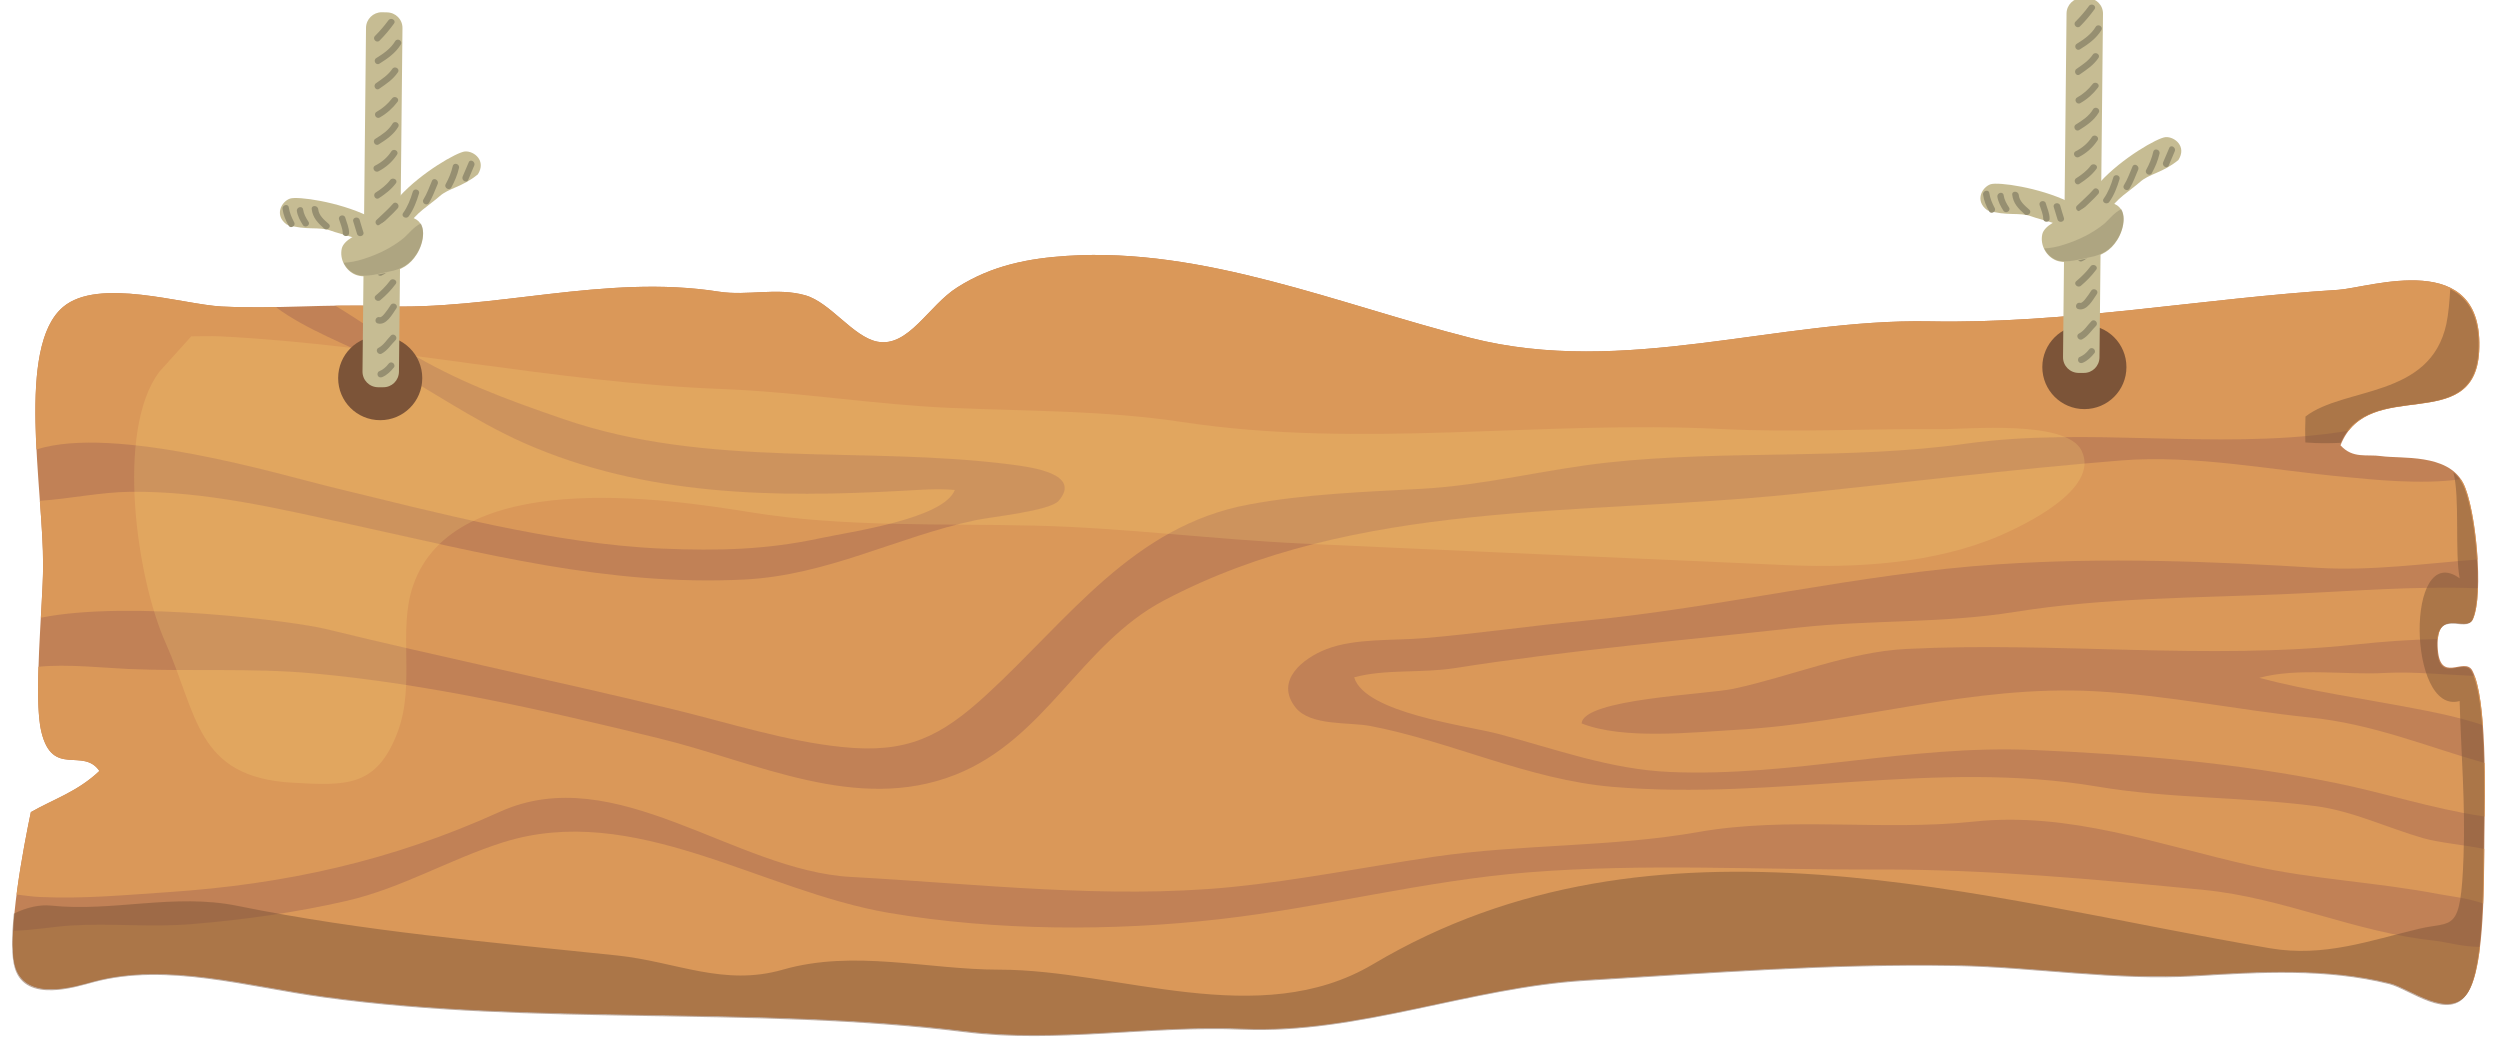 <svg version="1.2" xmlns="http://www.w3.org/2000/svg" viewBox="0 0 1920 800" width="1920" height="800"><style>.a{fill:#c18156}.b{fill:#da9859}.c{fill:#7c5438}.d{opacity:.2;fill:#ffdc78}.e{fill:#c6bc93}.f{fill:#968f71}.g{opacity:.5;fill:#968f71}</style><path class="a" d="m1795.6 222.6c-103.7 6.4-208.6 26.3-313.8 24.2-116.2-2.2-234.4 42.7-352 12.8-101.5-25.8-205.4-69.9-310.3-63.1-28.6 1.9-57.1 6.9-84.3 24.2-22.1 13.9-37.4 46.3-61.4 41.7-18.7-3.7-36-30.1-55.3-35.6-21.7-6.2-44.5 0.6-66.3-2.8-87.7-13.8-173.1 14.8-259.9 11.1-41.1-1.8-81.4 2.4-122 0.3-29.7-1.5-94.7-22.7-121.9 0.4-36.2 30.7-15.1 139-15.3 198.9-0.1 30.1-7.7 101.5-1.3 127.5 8.6 35.2 31.9 11.5 44.6 29.9-17 16-34.8 21.4-52.7 31.6-4.7 22.5-19.3 95.9-11.7 119.3 8.6 26.7 47.3 14 60.3 10.5 56-15 118.1 3.7 176.9 11.7 162.4 22.2 329.3 6.5 492.7 26.6 70.6 8.7 141.7-5 212.9-2 88.9 3.8 175-32.2 263.5-37.5 94.6-5.6 187.9-12.9 283.2-11.3 60.6 1 123 11.6 185.4 7.8 49-2.9 99.8-5.9 148.4 6.1 15.8 3.9 46.3 29.1 60.2 7 13.2-21.1 12.1-88.8 12.5-120 0.5-34.7 2-105.3-9.2-126.8-6.1-11.6-25.7 11.6-26.7-18.9-0.9-30.4 22.3-10.2 27.1-20.7 8.6-19 2.3-85.9-7.6-104.7-12-22.7-47.5-18.3-62.8-20.5-11.3-1.6-21.8 2.2-31.3-8.3 21.1-53.8 102.8-6.9 106.5-71.9 4.5-80.4-84.4-49-108.4-47.5z"/><path class="b" d="m1870.1 722.5c-60.7-6.3-116.5-33-177.2-39-83.9-8.2-166.8-16-251.2-15.7-89.3 0.3-179.5-4.9-268.3 2.2-80.1 6.4-156.5 26.8-236.5 35.9-82 9.4-172 9.1-254.2-4.8-98.6-16.8-196-86-296.6-54.1-41 13-77.3 35-119.6 44.8-39 9-79.1 14.6-119 17.9-30.8 2.6-62.7-0.8-93.4 1.1-13 0.8-29.2 3.8-44 4-0.6 11.7-0.2 21.9 1.9 28.2 8.6 26.7 47.3 14 60.3 10.5 56-15 118.1 3.7 176.9 11.7 162.4 22.2 329.3 6.5 492.7 26.6 70.6 8.7 141.7-5 212.9-2 88.9 3.8 175-32.2 263.5-37.5 94.6-5.6 187.9-12.9 283.2-11.3 60.6 1 123 11.6 185.4 7.8 49-2.9 99.8-5.9 148.4 6.1 15.8 3.9 46.3 29.1 60.2 7 4.6-7.2 7.4-19.9 9.2-34.7-12.3 0.2-27-3.9-34.6-4.7z"/><path class="b" d="m1832.4 516.8c-30.8 1.8-67.8-4.3-97.3 3.8 38.4 10.1 79.4 15.9 118.2 23.3 15.5 2.9 35 6.8 53.6 13-1.2-15.4-3.1-29-6.4-37.8-23.3-0.9-47.3-3.4-68.1-2.3z"/><path class="b" d="m253.8 373.9c80.1 19.4 171 43.8 254 47.4 45 1.9 81.2 0.8 121.9-7.9 23.1-5 94.9-14.8 103.6-37.1-13.8-1.2-26.3-0.1-39.5 0.6-98.5 5.4-198.2 4.4-291.2-36.6-39.9-17.6-76.8-44.1-116-65.2-16.6-8.9-52.3-22.2-74.8-39.3-13.8 0.3-27.6 0.3-41.5-0.4-29.7-1.5-94.7-22.7-121.9 0.4-21.3 18.1-22.7 63.1-20.4 109.4 59.7-19.2 188.4 19.6 225.8 28.7z"/><path class="b" d="m1802.1 366.4c-56.4-5.1-116.2-17.3-172.8-12.8-85.1 6.8-169.1 17.4-254.3 26.1-160.7 16.4-333.6 3.5-481.2 81.5-63.8 33.7-90.5 106.4-160.3 133.9-75.6 29.7-152.5-9.8-227.2-28-87.7-21.5-176.9-41.9-266.6-50-46.6-4.2-93.9-1.3-140.8-3.3-18.2-0.8-47.9-4-69.4-1.7-0.6 20.4-0.4 39.2 2.3 50.1 8.6 35.2 31.9 11.5 44.5 29.9-16.9 16-34.7 21.4-52.6 31.6-2.5 11.9-7.7 37.9-11 63.3 6.5 0.8 12.8 1.7 17.9 1.9 34.1 1.5 65.2-1.5 98.1-3.7 90-6 171.8-23.9 255.1-61.7 88.9-40.3 180.5 45.2 269.9 50 97 5.3 196.4 17.1 291.7 7.8 52.1-5.2 103.8-15.6 155.9-23.3 67.3-9.9 136.1-7.2 203-19 69-12.2 141.8-0.6 211.4-8 74-7.8 141.1 17.6 213.8 33.9 47.4 10.6 95.9 12.6 143.6 21.8 7.3 1.4 22.1 3 34 7.2 0.6-15.1 0.7-29.9 0.8-41.9-16.3-3.3-34.3-4.7-47-8.3-27.6-8-54.3-20.9-82.5-24.6-56.4-7.3-112-5.6-167.6-15-124.6-21-246.1 10.9-372.5 0.2-64.3-5.5-123.8-34.8-185.7-46.7-16.4-3.2-46.1 0.2-57.6-14.2-16.2-20.5 5.4-37.8 23.8-44.9 21.8-8.4 50.9-6.4 74.9-8.4 40.3-3.4 80.8-9.4 121.4-13.2 107-10.2 211.9-36.4 319.3-43.5 83.2-5.5 163-2.3 245.8 2.7 40.9 2.5 81.9-3.3 122.6-6.4-1.4-23.6-5.7-48.5-11.2-58.9q-0.8-1.5-1.7-2.8c-30 4.5-69.8 0.1-87.8-1.6z"/><path class="b" d="m1758.9 456.1c-70.9 3.2-141.4 2.6-211.8 13.9-55.3 8.9-110.2 5.9-165 11.9-89.1 9.8-178.1 17.6-265.5 31.3-24.9 3.9-53 0.5-76.6 7 8.1 27.4 86.4 37 110.6 43.4 43.9 11.6 86.1 27.4 132.3 29.3 94.1 3.9 182.1-21 278.5-16.9 78.5 3.3 157 9.9 233.2 25.5 37.1 7.6 72.6 19.3 110.9 25.2q1.4 0.2 2.7 0.4c0.2-12.3 0.3-26.6 0-41.1-45.2-12.8-85.9-30.1-134.5-35-54.3-5.6-109.2-17.1-164.3-20.1-96.1-5.2-182.2 24.4-275.9 29.6-33.9 1.9-86.6 7.8-118.8-4.9 1-18.9 95.8-22.2 116.5-26.6 44.2-9.5 88.2-28.3 132.7-30.6 115-5.8 231.2 8.8 344.9-3.4 21.6-2.3 42.2-3.8 63.5-4.2 1.9-22.5 22.5-5.5 26.9-15.3 2.3-5.1 3.6-13.6 3.9-23.7-49.8-1.8-95.6 2.2-144.2 4.3z"/><path class="b" d="m1795.6 222.6c-103.7 6.4-208.6 26.3-313.8 24.2-116.2-2.2-234.4 42.7-352 12.8-101.5-25.8-205.4-69.9-310.3-63.1-28.6 1.9-57.1 6.9-84.3 24.2-22.1 13.9-37.4 46.3-61.4 41.7-18.7-3.7-36-30.1-55.3-35.6-21.7-6.2-44.5 0.6-66.3-2.8-87.7-13.8-173.1 14.8-259.9 11.1-11.7-0.5-23.3-0.5-34.8-0.3 18.7 11.2 36.7 24.1 53.6 34.1 41 24.4 76.8 37.5 121.5 52.9 111.4 38.4 229 20.3 343.6 34.9 16.1 2.1 54.7 7.1 36.9 27.9-6.7 7.8-51.6 12.3-63.8 14.9-60.2 12.7-113.5 42.4-178 45.6-105 5.1-200.3-20.2-302-42.4-55.8-12.2-112.3-25.7-169.5-25-23.1 0.3-46.1 5.4-69.2 6.9 1.4 18.3 2.6 35.6 2.5 50.1 0 9.8-0.8 24.1-1.7 39.7 68.4-13.8 195.7 3 218.6 8.6 89.2 21.8 177.8 40.1 267.2 61.8 42.3 10.3 86.8 24.6 129.6 28.9 49.9 5.2 75.7-7.9 111-40.3 63-57.9 112.2-129.3 201-145.9 43.5-8.1 88-9.7 132.7-12.1 48.7-2.6 95.3-15 143.4-20.2 90.9-9.9 184.4-1.8 275.2-14.5 93.5-13 190.2 4.8 284.4-8.5q4.7-0.7 9.2-1.4c27.6-35.7 96.9-1 100.3-60.7 4.5-80.4-84.4-49-108.4-47.5z"/><g style="opacity:.5"><path class="c" d="m1898.2 515.8c-6.1-11.6-25.7 11.6-26.6-18.9-0.9-30.5 22.3-10.3 27.1-20.8 8.6-18.9 2.3-85.9-7.6-104.7-1.8-3.5-4.2-6.3-6.9-8.6q0 0.1 0 0.1c5.1 18.9 1 60.8 4.8 81.2-41.9-30-40 105.6 0 94.3 1.1 40.4 4.5 78.9 3 119.1-2.1 60-7.9 49.6-33.8 55.7-38.1 9.1-73.3 22.1-114.6 15.1-222.2-37.6-471.4-117.1-689.1 12.2-87.5 51.9-196.3 4.2-286.9 4.2-55.1 0-111.9-15.7-166.4 0-45.6 13.1-81.8-6.1-127.2-10.9-97.9-10.3-194.6-18.4-291.6-38.1-48.5-9.9-95.9 4.8-143.1-0.2-8.6-0.9-18.6 1.2-28.7 6.2-1.7 17.6-2 33.4 0.9 42.3 8.6 26.7 47.2 13.9 60.3 10.4 55.9-15 118 3.7 176.8 11.7 162.5 22.3 329.4 6.6 492.8 26.7 70.5 8.7 141.7-5.1 212.9-2 88.8 3.7 175-32.3 263.5-37.5 94.6-5.6 187.9-13 283.1-11.4 60.7 1 123.1 11.6 185.5 7.9 49-3 99.8-6 148.4 6 15.8 3.9 46.3 29.2 60.2 7 13.2-21.1 12-88.9 12.5-120.1 0.5-34.7 2-105.4-9.3-126.9z"/><path class="c" d="m1770.5 339.8c9.5 0.8 18.5 0.7 27.1 0.3 22.2-50.8 102.2-6 105.8-69.8 1.6-27.1-7.7-41.3-21.6-48.3-0.6 9.2-1.3 18.8-3 26.8-12.4 57.3-78.5 48.1-108.2 71.1-0.3 7-0.3 12.9-0.1 19.9z"/></g><path class="d" d="m1598.6 346c-11.8-23.9-88.6-16.2-108.5-16.4-56.3-0.5-111.6 2.7-167.8-0.1-138.6-7-276.2 15.6-414.5-5.4-58.8-8.9-117.9-8.3-177.3-10.8-58.6-2.5-116.6-12.2-175.3-14.5-130.1-4.9-257.8-34.1-386.4-40.5-7.2-0.3-14.6 0-21.9 0l-24.7 27.4c-33.7 45.6-17.1 158.6 4.9 207.8 24.7 55.4 23.4 103.3 97.2 107.6 41.5 2.4 64.9 3.5 80.9-38.4 14.2-37.1 0-78.1 12.1-113.1 31.3-90.5 191.3-67.2 259-56.2 72.1 11.7 146.4 8.5 219.4 10.3 67.9 1.7 135.6 10.5 203.4 13.7 123.9 5.8 248.3 11 372.6 16.6 53.8 2.4 114.4-1.1 164.4-22.7 17.3-7.5 77.3-35.5 62.5-65.3z"/><path fill-rule="evenodd" class="c" d="m292 322.7c-17.9 0-32.3-14.4-32.3-32.3 0-17.9 14.4-32.4 32.3-32.4 17.8 0 32.3 14.5 32.3 32.4 0 17.9-14.5 32.3-32.3 32.3z"/><path fill-rule="evenodd" class="c" d="m1600.8 314.2c-17.8 0-32.3-14.4-32.3-32.3 0-17.9 14.5-32.3 32.3-32.3 17.9 0 32.3 14.4 32.3 32.3 0 17.9-14.4 32.3-32.3 32.3z"/><path class="e" d="m314.1 173.1q0 0.1-0.1 0.2c0.1 0.2 0.1 0 0.1-0.2z"/><path class="e" d="m357.2 116.3c-6.2 0.5-33.6 16.2-50.3 34.5-4.6 5.1-0.1 16.1-5.2 20.5l12.5 1.1c-0.1 0.1-0.1 0.5-0.1 0.7 3.9-8.7 16.6-16.2 23.4-22.3 7.1-6.4 17.4-7 29.5-16.9 6.6-10.4-2.8-18-9.8-17.6z"/><path class="e" d="m283.9 189.2q0.1 0.1 0.2 0.1c0 0.2-0.1 0.1-0.2-0.1z"/><path class="e" d="m222.8 152.5c5.9-1.9 37.2 2.5 59.5 13.3 6.2 3 6.1 14.9 12.4 17l-11.1 5.7c0.1 0.2 0.2 0.5 0.3 0.7-6.8-6.7-21.4-8.9-30-12.1-9-3.3-18.8 0.1-33.6-4.6-10-7.2-4.1-17.8 2.5-20z"/><path class="e" d="m306.4 285.5c-0.1 6.7-5.5 12-12.1 11.9h-4c-6.7-0.1-12-5.5-11.9-12.2l2.7-263.9c0.1-6.6 5.5-11.9 12.1-11.9l4 0.1c6.7 0.1 12 5.5 11.9 12.1z"/><path class="f" d="m291.4 48.9c6.3-3.9 12.5-8.3 16.4-14.7 1.7-2.8-2.6-5.3-4.3-2.6-3.4 5.7-9 9.6-14.5 13-2.8 1.7-0.3 6 2.4 4.3z"/><path class="f" d="m291.2 68.2c5.4-3.7 10.7-7.2 14.4-12.7 1.8-2.7-2.5-5.2-4.3-2.6-3.2 4.8-8 7.8-12.5 11-2.7 1.8-0.2 6.2 2.4 4.3z"/><path class="f" d="m291.7 90.2c5.3-3 9.9-7.1 13.6-12 2-2.6-2.3-5.2-4.2-2.6-3.2 4.2-7.3 7.7-11.9 10.3-2.8 1.6-0.3 5.9 2.5 4.3z"/><path class="f" d="m290.8 110.9c5.8-3.6 11.4-7.4 15-13.4 1.7-2.8-2.6-5.3-4.3-2.6-3.1 5.3-8.1 8.5-13.2 11.7-2.7 1.6-0.3 6 2.5 4.3z"/><path class="f" d="m290.6 131.6c5.8-3 10.7-7.3 14.3-12.8 1.8-2.7-2.5-5.2-4.3-2.6-3.1 4.8-7.4 8.4-12.5 11-2.9 1.5-0.4 5.8 2.5 4.4z"/><path class="f" d="m291 152.2c4.9-3.2 9.5-6.7 13-11.4 2-2.6-2.3-5.1-4.3-2.6-3 4-7 7-11.2 9.7-2.6 1.7-0.2 6.1 2.5 4.3z"/><path class="f" d="m292.7 172.5c4.2-4.2 8.8-8 12.7-12.5 2.2-2.4-1.3-6-3.5-3.6-3.9 4.5-8.5 8.4-12.7 12.5-2.4 2.3 1.1 5.9 3.5 3.6z"/><path class="f" d="m292.6 191.6c4.9-2.6 8.6-7 11.7-11.5 1.8-2.6-2.5-5.2-4.3-2.5-2.6 3.7-5.7 7.5-9.9 9.6-2.8 1.5-0.3 5.8 2.5 4.4z"/><path class="f" d="m293.1 211.6c5-2.3 8.4-6.8 11.9-11 2.1-2.4-1.4-6-3.5-3.5-3.2 3.8-6.2 8-10.9 10.1-2.9 1.3-0.4 5.7 2.5 4.4z"/><path class="f" d="m292.1 230.5c4.4-3.7 8.4-7.8 11.8-12.4 1.9-2.6-2.4-5.1-4.3-2.6-3.2 4.3-7 8-11 11.4-2.5 2.1 1 5.6 3.5 3.6z"/><path class="f" d="m290.1 248.4c6.6 1.8 11.3-7.2 14.3-11.6 1.8-2.7-2.5-5.2-4.3-2.6-1.4 2.1-2.7 4.2-4.3 6.1-0.8 1-2.8 3.7-4.3 3.3-3.1-0.8-4.5 4-1.4 4.8z"/><path class="f" d="m293.1 271.6c4.5-2.4 7.1-6.8 10.6-10.3 2.3-2.3-1.2-5.9-3.5-3.6-3.1 3.1-5.5 7.4-9.6 9.5-2.8 1.5-0.3 5.8 2.5 4.4z"/><path class="f" d="m293.6 289.6c3.7-1.6 6.5-4.4 9-7.5 0.8-1.1 0.2-2.8-0.9-3.4-1.3-0.8-2.6-0.3-3.4 0.8-1.9 2.5-4.3 4.5-7.2 5.7-1.2 0.5-1.5 2.4-0.9 3.4 0.7 1.3 2.1 1.5 3.4 1z"/><path class="f" d="m291.5 31.2c4-4 7.7-8.4 11.1-13.1 1.9-2.6-2.4-5.1-4.3-2.5q-4.7 6.4-10.3 12c-2.3 2.3 1.2 5.9 3.5 3.6z"/><path class="e" d="m315.7 166.9c-6.2-1.6-13.3 0.1-19 2.7-2.7 1.2-5.2 2.7-7.5 4.7-1.7 1.4-4.8 4.2-4.6 4.3l-3 0.4c-6.5-0.4-17.6 5.5-19.1 11.8-1.9 8.3 3 17.3 10.8 20.3 7.6 2.9 17.9-0.6 25.5-2 9.3-1.7 16.1-5.6 21.2-13.7 5.6-8.7 9-25.2-4.3-28.5z"/><path class="g" d="m323.2 171.7c-5.2 2.1-10.1 8.7-13.6 11.5-9.1 7.3-19.6 12.3-30.8 15.8-4.6 1.5-10 2.6-14.8 2.8 1.9 4 5.2 7.2 9.3 8.8 7.6 2.9 17.9-0.6 25.5-2 9.3-1.7 16.1-5.6 21.2-13.7 4.1-6.3 6.9-16.7 3.2-23.2z"/><path class="f" d="m313.9 166.1c3.7-5.1 6.1-11.4 7.9-17.5 0.9-3.1-3.9-4.4-4.8-1.3-1.7 5.7-3.9 11.4-7.4 16.3-1.9 2.6 2.4 5.1 4.3 2.5z"/><path class="f" d="m329.5 155.8c2.8-4.5 4.5-9.6 6.6-14.4 1.3-2.9-2.9-5.5-4.3-2.6-2.1 4.8-3.8 9.9-6.6 14.4-1.7 2.8 2.6 5.4 4.3 2.6z"/><path class="f" d="m346.6 144c2.6-4.7 4.7-9.7 5.9-15 0.7-3.2-4.1-4.6-4.8-1.4-1.1 4.9-3 9.4-5.4 13.8-1.6 2.8 2.7 5.4 4.3 2.6z"/><path class="f" d="m359.6 138.1c1.6-3.6 3.1-7.3 4.6-10.9 1.3-2.9-3-5.5-4.2-2.6-1.6 3.6-3.1 7.3-4.7 11-1.2 2.9 3 5.5 4.3 2.5z"/><path class="f" d="m225.9 170.7c-1.9-3.6-3.5-7.3-4.1-11.4-0.4-3.2-5.2-1.9-4.8 1.2 0.6 4.5 2.4 8.8 4.6 12.7 1.5 2.8 5.9 0.3 4.3-2.5z"/><path class="f" d="m236.9 170.3c-1.9-2.9-3.6-5.9-4.1-9.4-0.5-3.2-5.3-1.9-4.8 1.3 0.6 3.8 2.5 7.3 4.6 10.6 1.7 2.7 6.1 0.2 4.3-2.5z"/><path class="f" d="m252.5 172c-3.5-3.1-7.6-6.4-8.1-11.3-0.4-3.2-5.4-3.3-5-0.1 0.7 6.6 4.8 10.7 9.5 14.9 2.4 2.1 6-1.4 3.6-3.5z"/><path class="f" d="m268.1 178.9c0-4.2-1.8-7.8-2.9-11.7-0.9-3.1-5.7-1.8-4.8 1.3 1 3.4 2.7 6.7 2.8 10.4 0 3.2 5 3.2 4.9 0z"/><path class="f" d="m279.1 178.4c-1.1-3.2-1.9-6.4-2.9-9.6-1-3-5.9-1.8-4.9 1.3 1 3.2 1.9 6.4 2.9 9.5 1 3.1 5.8 1.8 4.9-1.2z"/><path class="e" d="m1620.1 162.1q0 0.1-0.1 0.2c0.1 0.2 0.1 0 0.1-0.2z"/><path class="e" d="m1663.2 105.3c-6.2 0.5-33.6 16.2-50.3 34.5-4.6 5.1-0.1 16.1-5.2 20.5l12.5 1.1c-0.1 0.1-0.1 0.5-0.1 0.7 3.9-8.7 16.6-16.2 23.4-22.3 7.1-6.4 17.4-7 29.5-16.9 6.6-10.4-2.8-18-9.8-17.6z"/><path class="e" d="m1589.9 178.2q0.1 0.1 0.2 0.1c0 0.2-0.1 0.1-0.2-0.1z"/><path class="e" d="m1528.8 141.5c5.9-1.9 37.2 2.5 59.5 13.3 6.2 3 6.1 14.9 12.4 17l-11.1 5.7c0.1 0.2 0.2 0.5 0.3 0.7-6.8-6.7-21.4-8.9-30-12.1-9-3.3-18.8 0.1-33.6-4.6-10-7.2-4.1-17.8 2.5-20z"/><path class="e" d="m1612.4 274.5c-0.1 6.7-5.5 12-12.1 11.9h-4c-6.7-0.1-12-5.5-11.9-12.2l2.7-263.9c0.1-6.6 5.5-11.9 12.1-11.9l4 0.1c6.7 0.1 12 5.5 11.9 12.1z"/><path class="f" d="m1597.4 37.9c6.3-3.9 12.5-8.3 16.4-14.7 1.7-2.8-2.6-5.3-4.3-2.6-3.4 5.7-9 9.6-14.5 13-2.8 1.7-0.3 6 2.4 4.3z"/><path class="f" d="m1597.2 57.2c5.4-3.7 10.7-7.2 14.4-12.7 1.8-2.7-2.5-5.2-4.3-2.6-3.2 4.8-8 7.8-12.5 11-2.7 1.8-0.2 6.2 2.4 4.3z"/><path class="f" d="m1597.7 79.2c5.3-3 9.9-7.1 13.6-12 2-2.6-2.3-5.2-4.2-2.6-3.2 4.2-7.3 7.7-11.9 10.3-2.8 1.6-0.3 5.9 2.5 4.3z"/><path class="f" d="m1596.8 99.9c5.8-3.6 11.4-7.4 15-13.4 1.7-2.8-2.6-5.3-4.3-2.6-3.1 5.3-8.1 8.5-13.2 11.7-2.7 1.6-0.3 6 2.5 4.3z"/><path class="f" d="m1596.6 120.6c5.8-3 10.7-7.3 14.3-12.8 1.8-2.7-2.5-5.2-4.3-2.6-3.1 4.8-7.4 8.4-12.5 11-2.9 1.5-0.4 5.8 2.5 4.4z"/><path class="f" d="m1597 141.2c4.9-3.2 9.5-6.7 13-11.4 2-2.6-2.3-5.1-4.3-2.6-3 4-7 7-11.2 9.7-2.6 1.7-0.2 6.1 2.5 4.3z"/><path class="f" d="m1598.7 161.5c4.2-4.2 8.8-8 12.7-12.5 2.2-2.4-1.3-6-3.5-3.6-3.9 4.5-8.5 8.4-12.7 12.5-2.4 2.3 1.1 5.9 3.5 3.6z"/><path class="f" d="m1598.6 180.6c4.9-2.6 8.6-7 11.7-11.5 1.8-2.6-2.5-5.2-4.3-2.5-2.6 3.7-5.7 7.5-9.9 9.6-2.8 1.5-0.3 5.8 2.5 4.4z"/><path class="f" d="m1599.1 200.6c5-2.3 8.4-6.8 11.9-11 2.1-2.4-1.4-6-3.5-3.5-3.2 3.8-6.2 8-10.9 10.1-2.9 1.3-0.4 5.7 2.5 4.4z"/><path class="f" d="m1598.1 219.5c4.4-3.7 8.4-7.8 11.8-12.4 1.9-2.6-2.4-5.1-4.3-2.6-3.2 4.3-7 8-11 11.4-2.5 2.1 1 5.6 3.5 3.6z"/><path class="f" d="m1596.1 237.4c6.6 1.8 11.3-7.2 14.3-11.6 1.8-2.7-2.5-5.2-4.3-2.6-1.4 2.1-2.7 4.2-4.3 6.1-0.8 1-2.8 3.7-4.3 3.3-3.1-0.8-4.5 4-1.4 4.8z"/><path class="f" d="m1599.1 260.6c4.5-2.4 7.1-6.8 10.6-10.3 2.3-2.3-1.2-5.9-3.5-3.6-3.1 3.1-5.5 7.4-9.6 9.5-2.8 1.5-0.3 5.8 2.5 4.4z"/><path class="f" d="m1599.6 278.6c3.7-1.6 6.5-4.4 9-7.5 0.8-1.1 0.2-2.8-0.9-3.4-1.3-0.8-2.6-0.3-3.4 0.8-1.9 2.5-4.3 4.5-7.2 5.7-1.2 0.5-1.5 2.4-0.9 3.4 0.7 1.3 2.1 1.5 3.4 1z"/><path class="f" d="m1597.5 20.2c4-4 7.7-8.4 11.1-13.1 1.9-2.6-2.4-5.1-4.3-2.5q-4.7 6.4-10.3 12c-2.3 2.3 1.2 5.9 3.5 3.6z"/><path class="e" d="m1621.7 155.9c-6.2-1.6-13.3 0.1-19 2.7-2.7 1.2-5.2 2.7-7.5 4.7-1.7 1.4-4.8 4.2-4.6 4.3l-3 0.4c-6.5-0.4-17.6 5.5-19.1 11.8-1.9 8.3 3 17.3 10.8 20.3 7.6 2.9 17.9-0.6 25.5-2 9.3-1.7 16.1-5.6 21.2-13.7 5.6-8.7 9-25.2-4.3-28.5z"/><path class="g" d="m1629.2 160.7c-5.2 2.1-10.1 8.7-13.6 11.5-9.1 7.3-19.6 12.3-30.8 15.8-4.6 1.5-10 2.6-14.8 2.8 1.9 4 5.2 7.2 9.3 8.8 7.6 2.9 17.9-0.6 25.5-2 9.3-1.7 16.1-5.6 21.2-13.7 4.1-6.3 6.9-16.7 3.2-23.2z"/><path class="f" d="m1619.9 155.1c3.7-5.1 6.1-11.4 7.9-17.5 0.9-3.1-3.9-4.4-4.8-1.3-1.7 5.7-3.9 11.4-7.4 16.3-1.9 2.6 2.4 5.1 4.3 2.5z"/><path class="f" d="m1635.5 144.8c2.8-4.5 4.5-9.6 6.6-14.4 1.3-2.9-2.9-5.5-4.3-2.6-2.1 4.8-3.8 9.9-6.6 14.4-1.7 2.8 2.6 5.4 4.3 2.6z"/><path class="f" d="m1652.6 133c2.6-4.7 4.7-9.7 5.9-15 0.7-3.2-4.1-4.6-4.8-1.4-1.1 4.9-3 9.4-5.4 13.8-1.6 2.8 2.7 5.4 4.3 2.6z"/><path class="f" d="m1665.6 127.1c1.6-3.6 3.1-7.3 4.6-10.9 1.3-2.9-3-5.5-4.2-2.6-1.6 3.6-3.1 7.3-4.7 11-1.2 2.9 3 5.5 4.3 2.5z"/><path class="f" d="m1531.9 159.7c-1.9-3.6-3.5-7.3-4.1-11.4-0.4-3.2-5.2-1.9-4.8 1.2 0.6 4.5 2.4 8.8 4.6 12.7 1.5 2.8 5.9 0.3 4.3-2.5z"/><path class="f" d="m1542.9 159.3c-1.9-2.9-3.6-5.9-4.1-9.4-0.5-3.2-5.3-1.9-4.8 1.3 0.6 3.8 2.5 7.3 4.6 10.6 1.7 2.7 6.1 0.2 4.3-2.5z"/><path class="f" d="m1558.5 161c-3.5-3.1-7.6-6.4-8.1-11.3-0.4-3.2-5.4-3.3-5-0.1 0.7 6.6 4.8 10.7 9.5 14.9 2.4 2.1 6-1.4 3.6-3.5z"/><path class="f" d="m1574.1 167.9c0-4.2-1.8-7.8-2.9-11.7-0.9-3.1-5.7-1.8-4.8 1.3 1 3.4 2.7 6.7 2.8 10.4 0 3.2 5 3.2 4.9 0z"/><path class="f" d="m1585.1 167.4c-1.1-3.2-1.9-6.4-2.9-9.6-1-3-5.9-1.8-4.9 1.3 1 3.2 1.9 6.4 2.9 9.5 1 3.1 5.8 1.8 4.9-1.2z"/></svg>
